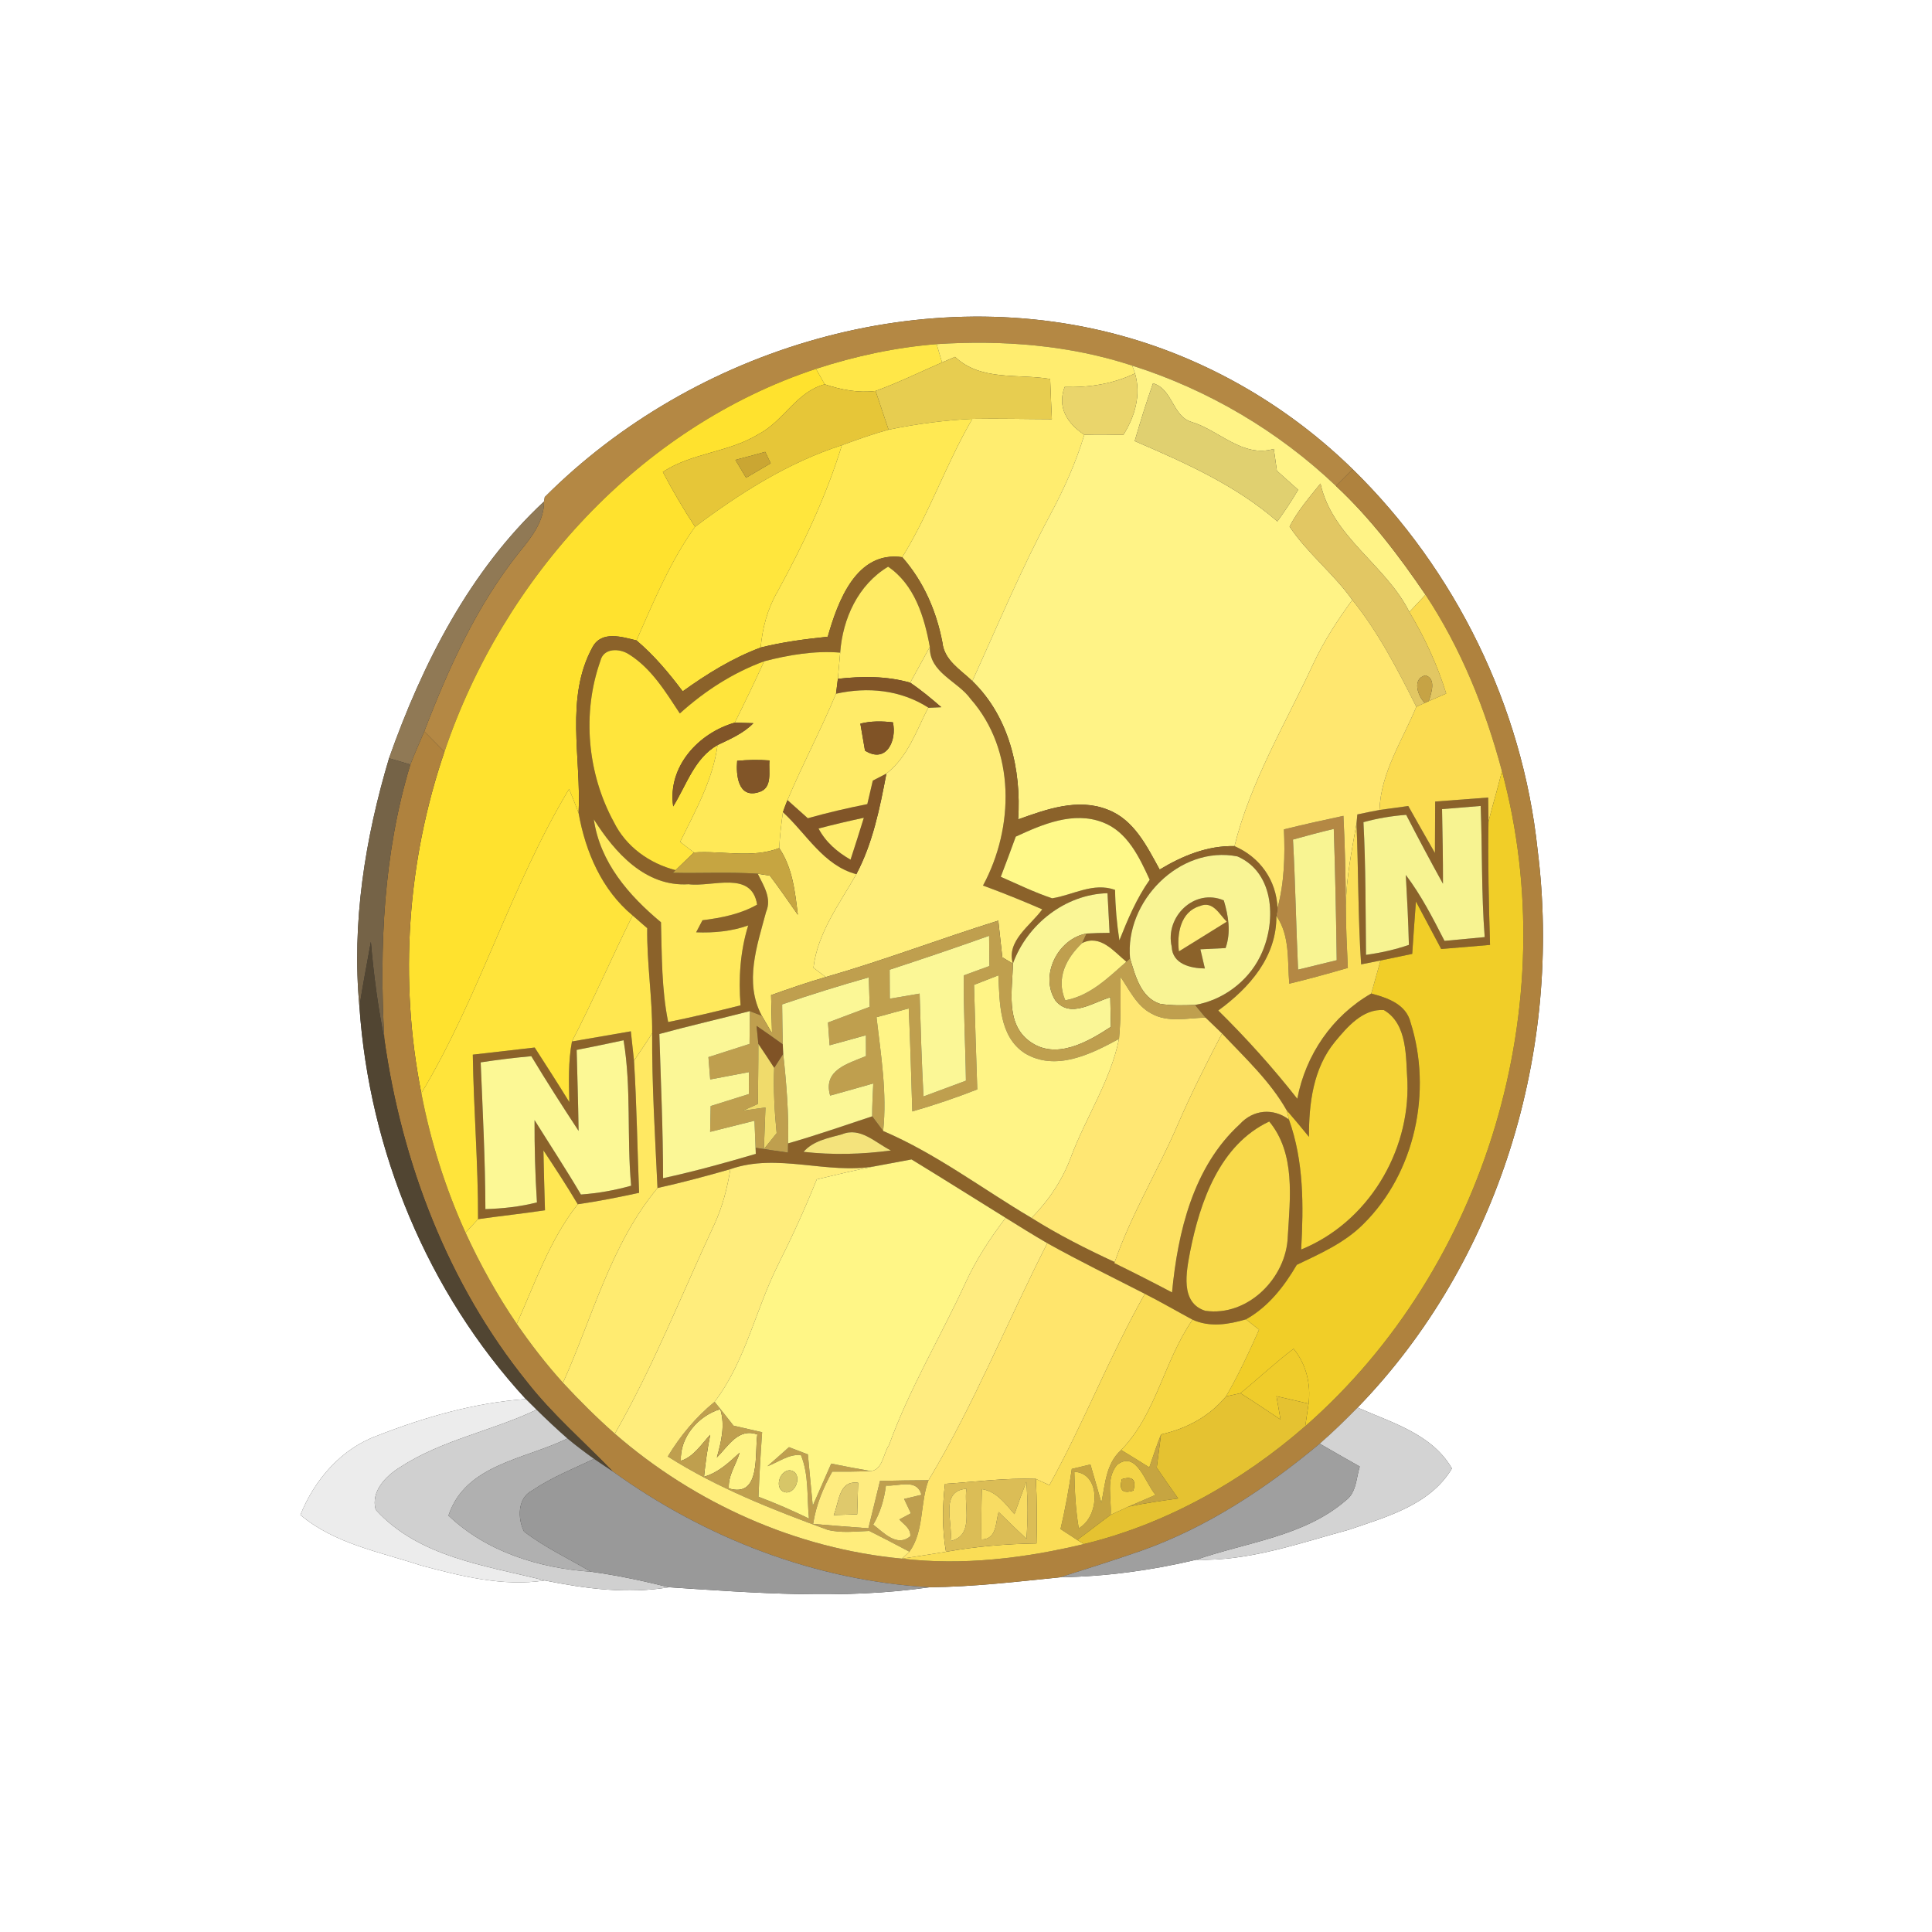 <?xml version="1.0" encoding="UTF-8" ?>
<!DOCTYPE svg PUBLIC "-//W3C//DTD SVG 1.1//EN" "http://www.w3.org/Graphics/SVG/1.1/DTD/svg11.dtd">
<svg width="250pt" height="250pt" viewBox="0 0 250 250" version="1.1" xmlns="http://www.w3.org/2000/svg">
<rect x="0" y="0" width="250" height="250" fill="#333333" stroke="none"/>
<g id="#ffffffff">
<path fill="#ffffff" opacity="1.00" d=" M 0.00 0.00 L 250.00 0.00 L 250.00 250.00 L 0.00 250.00 L 0.00 0.00 M 70.49 64.32 C 70.47 64.46 70.42 64.75 70.40 64.89 C 60.81 73.81 54.65 85.90 50.34 98.12 C 47.24 108.47 45.49 119.45 46.51 130.26 C 47.78 148.92 55.34 167.24 68.04 181.04 C 61.41 181.51 54.92 183.38 48.75 185.80 C 44.11 187.50 40.67 191.53 38.87 196.03 C 43.28 199.76 49.10 200.80 54.44 202.56 C 59.64 203.95 65.07 205.34 70.49 204.51 C 75.74 205.58 81.22 206.29 86.55 205.39 C 97.77 206.13 109.08 207.01 120.29 205.39 C 125.94 205.34 131.58 204.67 137.19 204.10 C 143.10 204.00 149.04 203.20 154.79 201.83 C 161.59 202.04 168.10 199.70 174.57 197.94 C 179.43 196.27 185.07 194.74 187.88 190.02 C 185.29 185.54 180.09 184.10 175.67 182.14 C 193.99 163.28 202.23 135.87 198.96 109.94 C 197.01 91.42 188.34 73.73 175.04 60.72 C 167.02 52.87 157.09 46.96 146.31 43.78 C 119.83 35.96 89.81 44.97 70.49 64.32 Z" />
</g>
<g id="#b48844ff">
<path fill="#b48844" opacity="1.00" d=" M 70.49 64.32 C 89.81 44.97 119.83 35.96 146.31 43.78 C 157.09 46.96 167.02 52.87 175.04 60.72 C 174.32 61.44 173.59 62.16 172.87 62.88 C 165.41 55.78 156.33 50.43 146.51 47.31 C 138.38 44.64 129.71 43.98 121.20 44.53 C 115.89 44.95 110.65 46.08 105.59 47.73 C 82.78 55.27 65.11 74.76 57.51 97.28 C 56.64 96.40 55.77 95.52 54.90 94.64 C 58.05 86.43 61.72 78.28 67.26 71.38 C 68.80 69.49 70.40 67.46 70.40 64.89 C 70.42 64.75 70.47 64.46 70.49 64.32 Z" />
<path fill="#b48844" opacity="1.00" d=" M 166.14 107.32 C 168.70 106.69 171.27 106.12 173.84 105.57 C 174.03 109.44 174.13 113.30 174.15 117.17 C 174.15 119.86 174.29 122.56 174.41 125.25 C 171.89 125.98 169.37 126.68 166.83 127.29 C 166.58 124.32 166.95 121.10 165.16 118.51 C 165.21 118.17 165.26 117.84 165.31 117.50 C 166.20 114.17 166.29 110.73 166.14 107.32 M 167.31 108.64 C 167.62 114.25 167.71 119.86 167.97 125.47 C 169.64 125.06 171.30 124.66 172.97 124.25 C 172.89 118.59 172.78 112.92 172.59 107.26 C 170.82 107.68 169.06 108.15 167.31 108.64 Z" />
</g>
<g id="#ffe748ff">
<path fill="#ffe748" opacity="1.00" d=" M 105.59 47.73 C 110.65 46.08 115.89 44.95 121.20 44.53 C 121.38 45.12 121.73 46.31 121.90 46.90 C 119.04 48.15 116.24 49.52 113.30 50.59 C 111.07 50.87 108.83 50.44 106.72 49.73 C 106.44 49.23 105.88 48.23 105.59 47.73 Z" />
</g>
<g id="#ffed6fff">
<path fill="#ffed6f" opacity="1.00" d=" M 121.20 44.53 C 129.71 43.98 138.38 44.64 146.51 47.31 L 146.87 48.32 C 144.02 49.68 140.91 50.17 137.77 50.07 C 136.76 52.71 138.12 54.81 140.31 56.26 C 139.22 59.89 137.65 63.34 135.86 66.68 C 132.13 73.65 129.09 80.95 125.82 88.13 C 124.30 86.66 122.19 85.46 121.95 83.14 C 121.17 79.06 119.51 75.23 116.75 72.10 C 120.28 66.40 122.44 59.99 125.82 54.20 C 129.25 54.14 132.68 54.23 136.11 54.24 C 136.03 52.51 135.95 50.77 135.89 49.04 C 131.77 48.34 126.89 49.34 123.59 46.18 C 123.17 46.36 122.32 46.72 121.90 46.90 C 121.73 46.31 121.38 45.12 121.20 44.53 Z" />
</g>
<g id="#e7cd50ff">
<path fill="#e7cd50" opacity="1.00" d=" M 121.90 46.90 C 122.32 46.72 123.17 46.36 123.59 46.18 C 126.89 49.34 131.77 48.34 135.89 49.04 C 135.95 50.77 136.03 52.51 136.11 54.24 C 132.68 54.23 129.25 54.14 125.82 54.20 C 122.17 54.38 118.55 54.86 114.98 55.60 C 114.42 53.93 113.86 52.26 113.30 50.59 C 116.24 49.52 119.04 48.15 121.90 46.90 Z" />
</g>
<g id="#ffe22eff">
<path fill="#ffe22e" opacity="1.00" d=" M 57.51 97.28 C 65.11 74.76 82.78 55.27 105.59 47.73 C 105.88 48.23 106.44 49.23 106.72 49.73 C 103.04 50.71 101.40 54.50 98.16 56.18 C 94.32 58.55 89.55 58.58 85.77 61.07 C 87.04 63.50 88.44 65.87 89.94 68.17 C 86.71 72.67 84.59 77.83 82.36 82.87 C 80.50 82.42 77.89 81.58 76.70 83.69 C 73.06 90.27 75.24 98.08 74.87 105.21 C 74.48 104.17 74.07 103.13 73.64 102.10 C 66.09 114.63 62.06 128.93 54.52 141.46 C 51.62 126.81 52.68 111.41 57.51 97.28 Z" />
</g>
<g id="#fff386ff">
<path fill="#fff386" opacity="1.00" d=" M 146.51 47.31 C 156.33 50.43 165.41 55.78 172.87 62.88 C 177.34 67.05 181.04 71.93 184.46 76.96 C 183.76 77.70 183.07 78.45 182.37 79.19 C 179.31 73.07 172.39 69.51 170.87 62.57 C 169.44 64.35 167.92 66.09 166.87 68.14 C 169.19 71.61 172.57 74.22 174.99 77.63 C 173.07 80.25 171.29 82.99 169.91 85.95 C 166.32 93.70 161.82 101.12 159.74 109.49 C 156.25 109.40 153.00 110.75 150.06 112.52 C 148.41 109.52 146.74 106.05 143.31 104.76 C 139.48 103.24 135.40 104.72 131.75 106.03 C 132.18 99.59 130.59 92.74 125.82 88.13 C 129.09 80.95 132.13 73.65 135.86 66.68 C 137.65 63.34 139.22 59.89 140.31 56.26 C 142.00 56.21 143.68 56.23 145.37 56.27 C 146.86 53.87 147.68 51.12 146.87 48.32 L 146.51 47.31 M 149.20 49.60 C 148.33 52.07 147.56 54.56 146.83 57.07 C 153.32 59.87 159.90 62.78 165.29 67.47 C 166.25 66.15 167.15 64.79 167.98 63.38 C 167.06 62.56 166.14 61.74 165.23 60.92 C 165.13 60.21 164.93 58.80 164.83 58.09 C 160.77 59.27 157.78 55.67 154.15 54.59 C 151.69 53.82 151.76 50.35 149.20 49.60 Z" />
<path fill="#fff386" opacity="1.00" d=" M 88.10 189.03 C 87.97 185.96 90.34 183.21 93.20 182.34 C 93.86 184.43 93.33 186.56 92.76 188.60 C 94.22 187.14 95.55 184.72 98.00 185.62 C 97.63 188.11 98.49 193.87 94.31 192.60 C 94.19 190.94 95.26 189.49 95.71 187.98 C 94.34 189.24 92.95 190.57 91.10 191.09 C 91.28 189.26 91.55 187.45 91.90 185.66 C 90.76 186.87 89.77 188.52 88.10 189.03 Z" />
</g>
<g id="#ead56bff">
<path fill="#ead56b" opacity="1.00" d=" M 137.77 50.07 C 140.91 50.17 144.02 49.68 146.87 48.32 C 147.68 51.12 146.86 53.87 145.37 56.27 C 143.68 56.23 142.00 56.21 140.31 56.26 C 138.12 54.81 136.76 52.71 137.77 50.07 Z" />
</g>
<g id="#e6c638ff">
<path fill="#e6c638" opacity="1.00" d=" M 98.16 56.18 C 101.40 54.50 103.04 50.71 106.72 49.73 C 108.83 50.44 111.07 50.87 113.30 50.59 C 113.86 52.26 114.42 53.93 114.98 55.60 C 112.93 56.16 110.93 56.88 108.94 57.61 C 101.97 59.85 95.76 63.81 89.94 68.17 C 88.44 65.87 87.04 63.50 85.77 61.07 C 89.55 58.58 94.32 58.55 98.16 56.18 M 95.16 59.51 C 95.62 60.28 96.08 61.05 96.54 61.82 C 97.60 61.20 98.67 60.57 99.73 59.95 C 99.56 59.58 99.20 58.84 99.02 58.47 C 97.74 58.84 96.45 59.18 95.16 59.51 Z" />
</g>
<g id="#e0d070ff">
<path fill="#e0d070" opacity="1.00" d=" M 149.20 49.60 C 151.76 50.35 151.69 53.82 154.15 54.59 C 157.78 55.67 160.77 59.27 164.83 58.09 C 164.93 58.80 165.13 60.21 165.23 60.92 C 166.14 61.74 167.06 62.56 167.98 63.38 C 167.15 64.79 166.25 66.15 165.29 67.47 C 159.90 62.78 153.32 59.87 146.83 57.07 C 147.56 54.56 148.33 52.07 149.20 49.60 Z" />
</g>
<g id="#ffe953ff">
<path fill="#ffe953" opacity="1.00" d=" M 114.98 55.60 C 118.55 54.86 122.17 54.38 125.82 54.20 C 122.44 59.99 120.28 66.40 116.75 72.10 C 110.81 71.24 108.41 77.82 107.11 82.39 C 104.19 82.70 101.28 83.07 98.43 83.79 C 98.66 81.27 99.31 78.80 100.58 76.61 C 103.91 70.53 106.91 64.25 108.94 57.61 C 110.93 56.88 112.93 56.16 114.98 55.60 Z" />
</g>
<g id="#caa633ff">
<path fill="#caa633" opacity="1.00" d=" M 95.16 59.51 C 96.45 59.18 97.74 58.84 99.02 58.47 C 99.20 58.84 99.56 59.58 99.73 59.95 C 98.67 60.57 97.60 61.20 96.54 61.82 C 96.08 61.05 95.62 60.28 95.16 59.51 Z" />
</g>
<g id="#ffe63dff">
<path fill="#ffe63d" opacity="1.00" d=" M 89.94 68.17 C 95.76 63.81 101.97 59.85 108.94 57.61 C 106.91 64.25 103.91 70.53 100.58 76.61 C 99.31 78.80 98.66 81.27 98.43 83.79 C 94.79 85.15 91.48 87.20 88.34 89.46 C 86.55 87.08 84.64 84.79 82.36 82.87 C 84.59 77.83 86.71 72.67 89.94 68.17 Z" />
</g>
<g id="#af823eff">
<path fill="#af823e" opacity="1.00" d=" M 172.87 62.88 C 173.59 62.16 174.32 61.44 175.04 60.72 C 188.34 73.73 197.01 91.42 198.96 109.94 C 202.23 135.87 193.99 163.28 175.67 182.14 C 174.09 183.75 172.48 185.33 170.77 186.81 C 163.85 192.58 156.21 197.65 147.67 200.67 C 144.20 201.88 140.69 202.98 137.19 204.10 C 131.58 204.67 125.94 205.34 120.29 205.39 C 105.49 204.54 91.29 199.04 79.30 190.41 C 75.59 186.56 71.51 183.05 68.20 178.82 C 57.98 166.16 51.98 150.45 49.73 134.42 C 49.07 122.53 49.62 110.39 53.10 98.93 C 53.66 97.48 54.30 96.07 54.90 94.64 C 55.77 95.52 56.64 96.40 57.51 97.28 C 52.68 111.41 51.62 126.81 54.52 141.46 C 55.71 147.67 57.63 153.74 60.24 159.51 C 62.13 163.61 64.32 167.57 66.87 171.31 C 68.70 173.97 70.68 176.53 72.85 178.93 C 74.98 181.23 77.21 183.45 79.56 185.52 C 89.92 194.53 103.02 200.40 116.72 201.69 C 124.61 202.61 132.58 201.64 140.27 199.80 C 150.88 197.22 160.69 191.71 168.90 184.55 C 192.37 164.00 202.47 129.84 194.35 99.78 C 192.21 91.75 189.06 83.91 184.46 76.96 C 181.04 71.93 177.34 67.05 172.87 62.88 Z" />
</g>
<g id="#e2c763ff">
<path fill="#e2c763" opacity="1.00" d=" M 166.87 68.14 C 167.92 66.09 169.44 64.35 170.87 62.57 C 172.39 69.51 179.31 73.07 182.37 79.19 C 184.36 82.51 185.99 86.04 187.14 89.74 C 186.57 89.99 185.44 90.49 184.87 90.73 C 185.21 89.75 185.90 87.77 184.43 87.40 C 182.70 87.82 183.45 90.07 184.36 90.96 L 183.27 91.45 C 180.85 86.65 178.38 81.83 174.99 77.63 C 172.57 74.22 169.19 71.61 166.87 68.14 Z" />
</g>
<g id="#907955ff">
<path fill="#907955" opacity="1.00" d=" M 50.34 98.12 C 54.65 85.90 60.81 73.81 70.40 64.89 C 70.40 67.46 68.80 69.49 67.26 71.38 C 61.72 78.28 58.05 86.43 54.90 94.64 C 54.30 96.07 53.66 97.48 53.10 98.93 C 52.41 98.73 51.03 98.33 50.34 98.12 Z" />
</g>
<g id="#8b622aff">
<path fill="#8b622a" opacity="1.00" d=" M 107.11 82.39 C 108.41 77.82 110.81 71.24 116.75 72.10 C 119.51 75.23 121.17 79.06 121.95 83.14 C 122.19 85.46 124.30 86.66 125.82 88.13 C 130.59 92.74 132.18 99.59 131.75 106.03 C 135.40 104.72 139.48 103.24 143.31 104.76 C 146.74 106.05 148.41 109.52 150.06 112.52 C 153.00 110.75 156.25 109.40 159.74 109.49 C 163.02 110.90 165.16 113.88 165.31 117.50 C 165.26 117.84 165.21 118.17 165.16 118.51 C 165.23 123.81 161.66 127.84 157.64 130.76 C 161.29 134.35 164.71 138.16 167.87 142.18 C 168.96 136.48 172.38 131.47 177.44 128.56 C 179.54 129.13 181.94 129.92 182.53 132.31 C 185.35 141.22 183.12 151.79 176.40 158.41 C 173.99 160.83 170.83 162.22 167.80 163.67 C 166.16 166.48 164.11 169.11 161.23 170.72 C 158.97 171.39 156.55 171.78 154.32 170.77 C 152.26 169.66 150.23 168.48 148.14 167.42 C 143.92 165.26 139.66 163.18 135.52 160.87 C 133.70 159.81 131.91 158.70 130.13 157.59 C 126.07 155.07 122.03 152.52 117.95 150.03 C 116.39 150.32 114.83 150.62 113.27 150.90 C 107.02 152.02 100.61 149.14 94.51 151.29 C 91.39 152.19 88.25 153.03 85.08 153.73 C 84.77 147.06 84.35 140.38 84.39 133.70 C 84.43 129.16 83.69 124.65 83.75 120.11 C 83.28 119.69 82.34 118.87 81.86 118.46 C 77.87 115.15 75.76 110.22 74.87 105.21 C 75.24 98.08 73.06 90.27 76.70 83.69 C 77.89 81.58 80.50 82.42 82.36 82.87 C 84.64 84.79 86.55 87.08 88.34 89.46 C 91.48 87.20 94.79 85.15 98.43 83.79 C 101.28 83.07 104.19 82.70 107.11 82.39 M 108.72 84.45 C 105.39 84.18 102.09 84.74 98.88 85.57 C 94.82 87.06 91.17 89.43 87.97 92.32 C 86.11 89.50 84.28 86.46 81.34 84.64 C 80.14 83.88 78.09 83.82 77.69 85.52 C 75.29 92.29 76.00 100.08 79.43 106.37 C 81.00 109.56 84.02 111.72 87.42 112.60 L 87.06 112.94 C 90.72 113.02 94.39 112.82 98.05 113.06 C 98.80 114.60 99.90 116.23 99.13 118.00 C 97.97 122.36 96.26 127.12 98.58 131.44 L 97.03 130.84 C 93.13 131.84 89.21 132.74 85.32 133.80 C 85.51 140.02 85.80 146.23 85.80 152.46 C 89.84 151.58 93.83 150.48 97.80 149.31 L 97.77 148.52 C 99.16 148.74 100.56 148.95 101.96 149.14 L 101.98 147.95 C 105.64 146.91 109.24 145.64 112.86 144.45 C 113.22 144.93 113.93 145.88 114.28 146.35 C 121.12 149.27 127.10 153.83 133.48 157.60 C 136.92 159.77 140.55 161.60 144.24 163.31 L 144.19 163.44 C 146.70 164.67 149.19 165.93 151.66 167.24 C 152.41 159.40 154.40 150.99 160.43 145.47 C 162.15 143.58 164.74 143.33 166.79 144.87 C 168.73 150.30 168.68 156.02 168.37 161.69 C 176.96 158.20 182.44 149.15 182.12 139.97 C 181.90 136.83 182.18 132.51 179.07 130.70 C 176.35 130.51 174.32 132.90 172.74 134.81 C 169.92 138.24 169.36 142.82 169.38 147.11 C 168.43 145.94 167.46 144.78 166.48 143.65 C 164.34 139.88 161.08 136.87 158.13 133.73 C 157.42 133.04 156.71 132.36 156.00 131.68 C 155.66 131.27 154.98 130.45 154.64 130.04 C 158.20 129.43 161.43 127.05 163.04 123.81 C 165.18 119.58 165.07 112.97 160.12 110.82 C 152.64 109.34 145.52 116.66 146.23 124.03 L 145.75 124.45 C 144.13 123.12 142.39 120.87 140.03 122.03 L 140.60 120.80 C 141.59 120.74 142.58 120.71 143.58 120.71 C 143.49 119.00 143.40 117.29 143.31 115.58 C 137.84 115.72 132.91 119.61 131.07 124.69 C 130.18 121.77 133.37 119.75 134.87 117.67 C 132.34 116.57 129.79 115.54 127.20 114.59 C 131.24 107.11 131.43 97.08 125.61 90.46 C 123.93 88.11 120.25 87.07 120.32 83.71 C 119.61 79.83 118.35 75.66 114.92 73.33 C 111.03 75.67 109.04 80.06 108.72 84.45 M 131.44 108.26 C 130.81 110.00 130.16 111.73 129.50 113.46 C 131.70 114.42 133.86 115.48 136.15 116.24 C 138.87 115.81 141.45 114.14 144.29 115.15 C 144.32 117.34 144.51 119.52 144.85 121.68 C 145.93 118.96 147.07 116.25 148.77 113.84 C 147.44 110.94 145.89 107.62 142.70 106.41 C 138.89 104.94 134.90 106.66 131.44 108.26 M 76.84 106.02 C 77.64 111.60 81.37 115.88 85.53 119.34 C 85.65 123.66 85.60 128.00 86.46 132.25 C 89.60 131.62 92.72 130.87 95.83 130.09 C 95.55 126.61 95.78 123.10 96.82 119.75 C 94.65 120.52 92.37 120.73 90.08 120.64 C 90.29 120.25 90.69 119.47 90.90 119.08 C 93.35 118.77 95.79 118.30 97.97 117.06 C 97.27 112.58 92.17 114.82 89.10 114.42 C 83.51 114.78 79.55 110.31 76.84 106.02 M 154.00 161.96 C 153.52 164.53 152.66 168.58 155.97 169.62 C 161.47 170.40 166.46 165.36 166.64 160.01 C 166.93 155.02 167.67 149.27 164.24 145.12 C 157.84 148.12 155.28 155.50 154.00 161.96 M 103.98 149.05 C 107.74 149.47 111.54 149.38 115.29 148.87 C 113.31 147.90 111.35 145.79 108.97 146.77 C 107.22 147.26 105.23 147.60 103.98 149.05 Z" />
<path fill="#8b622a" opacity="1.00" d=" M 185.71 103.72 C 187.99 103.54 190.28 103.37 192.57 103.20 C 192.58 103.97 192.60 105.53 192.61 106.31 C 192.52 111.63 192.65 116.95 192.81 122.27 C 190.70 122.45 188.59 122.62 186.49 122.80 C 185.40 120.75 184.31 118.70 183.22 116.65 C 183.05 118.91 182.89 121.17 182.74 123.43 C 181.37 123.71 180.00 124.01 178.64 124.29 C 178.01 124.42 176.76 124.67 176.13 124.79 C 175.72 118.73 175.79 112.64 175.53 106.57 C 175.55 106.27 175.61 105.68 175.64 105.39 C 176.59 105.19 177.54 104.98 178.51 104.81 C 179.75 104.63 180.99 104.46 182.23 104.30 C 183.37 106.33 184.52 108.36 185.68 110.38 C 185.69 108.16 185.70 105.94 185.71 103.72 M 186.60 104.70 C 186.66 107.92 186.73 111.14 186.72 114.36 C 185.09 111.41 183.50 108.43 181.96 105.44 C 180.09 105.58 178.24 105.89 176.43 106.39 C 176.73 112.11 176.70 117.83 176.76 123.56 C 178.64 123.30 180.50 122.89 182.31 122.27 C 182.24 119.25 182.08 116.24 181.91 113.22 C 183.91 115.86 185.42 118.82 186.92 121.75 C 188.65 121.59 190.38 121.42 192.12 121.26 C 191.68 115.61 191.82 109.94 191.60 104.29 C 189.93 104.43 188.26 104.56 186.60 104.70 Z" />
<path fill="#8b622a" opacity="1.00" d=" M 151.62 122.50 C 150.72 118.65 154.54 114.89 158.36 116.51 C 158.96 118.54 159.31 120.63 158.59 122.68 C 157.50 122.73 156.41 122.79 155.33 122.84 C 155.47 123.46 155.77 124.70 155.91 125.32 C 154.07 125.30 151.71 124.76 151.62 122.50 M 155.24 117.25 C 152.75 117.98 152.27 120.87 152.55 123.11 C 154.62 121.84 156.67 120.55 158.74 119.27 C 157.75 118.27 156.94 116.52 155.24 117.25 Z" />
<path fill="#8b622a" opacity="1.00" d=" M 73.67 142.61 C 73.61 140.00 73.52 137.35 74.01 134.77 C 76.55 134.34 79.09 133.90 81.63 133.45 C 81.77 134.71 81.91 135.98 82.04 137.25 C 82.39 142.94 82.47 148.65 82.70 154.35 C 80.07 154.92 77.42 155.45 74.76 155.83 C 73.35 153.46 71.84 151.15 70.32 148.86 C 70.37 151.44 70.44 154.02 70.52 156.61 C 67.64 157.04 64.74 157.35 61.86 157.76 C 61.88 150.66 61.29 143.57 61.18 136.47 C 63.85 136.17 66.52 135.86 69.19 135.55 C 70.70 137.89 72.21 140.24 73.67 142.61 M 74.62 135.86 C 74.71 139.35 74.82 142.84 74.87 146.34 C 72.78 143.15 70.72 139.94 68.75 136.67 C 66.56 136.87 64.37 137.14 62.20 137.47 C 62.46 143.80 62.79 150.13 62.81 156.46 C 65.06 156.39 67.30 156.15 69.48 155.59 C 69.25 152.04 69.16 148.49 69.17 144.94 C 71.17 148.15 73.25 151.31 75.17 154.57 C 77.37 154.41 79.54 154.03 81.67 153.43 C 81.09 147.17 81.72 140.82 80.69 134.61 C 78.67 135.04 76.65 135.47 74.62 135.86 Z" />
</g>
<g id="#ffeb64ff">
<path fill="#ffeb64" opacity="1.00" d=" M 108.72 84.45 C 109.04 80.06 111.03 75.67 114.92 73.33 C 118.35 75.66 119.61 79.83 120.32 83.71 C 119.48 85.25 118.63 86.79 117.78 88.34 C 114.73 87.46 111.54 87.49 108.42 87.84 C 108.49 87.00 108.64 85.30 108.72 84.45 Z" />
</g>
<g id="#fbdc51ff">
<path fill="#fbdc51" opacity="1.00" d=" M 184.46 76.96 C 189.06 83.91 192.21 91.75 194.35 99.78 C 193.82 101.97 193.16 104.12 192.61 106.31 C 192.60 105.53 192.58 103.97 192.57 103.20 C 190.28 103.37 187.99 103.54 185.71 103.72 C 185.70 105.94 185.69 108.16 185.68 110.38 C 184.52 108.36 183.37 106.33 182.23 104.30 C 180.99 104.46 179.75 104.63 178.51 104.81 C 178.66 99.95 181.48 95.82 183.27 91.45 L 184.36 90.96 L 184.87 90.73 C 185.44 90.49 186.57 89.99 187.14 89.74 C 185.99 86.04 184.36 82.51 182.37 79.19 C 183.07 78.45 183.76 77.70 184.46 76.96 Z" />
</g>
<g id="#ffe76fff">
<path fill="#ffe76f" opacity="1.00" d=" M 174.99 77.63 C 178.38 81.83 180.85 86.65 183.27 91.45 C 181.48 95.82 178.66 99.95 178.51 104.81 C 177.54 104.98 176.59 105.19 175.64 105.39 C 175.61 105.68 175.55 106.27 175.53 106.57 C 174.91 110.08 174.21 113.59 174.15 117.17 C 174.13 113.30 174.03 109.44 173.84 105.57 C 171.27 106.12 168.70 106.69 166.14 107.32 C 166.29 110.73 166.20 114.17 165.31 117.50 C 165.16 113.88 163.02 110.90 159.74 109.49 C 161.82 101.12 166.32 93.70 169.91 85.95 C 171.29 82.99 173.07 80.25 174.99 77.63 Z" />
</g>
<g id="#ffe53cff">
<path fill="#ffe53c" opacity="1.00" d=" M 77.69 85.52 C 78.09 83.82 80.14 83.88 81.34 84.64 C 84.28 86.46 86.11 89.50 87.97 92.32 C 91.17 89.43 94.82 87.06 98.88 85.57 C 97.66 88.24 96.39 90.89 95.08 93.51 C 90.38 94.85 86.36 99.20 87.11 104.35 C 88.84 101.58 89.85 98.11 92.85 96.41 C 92.25 100.93 89.98 104.91 88.01 108.94 C 88.45 109.28 89.34 109.97 89.79 110.31 C 89.00 111.08 88.21 111.84 87.42 112.60 C 84.02 111.72 81.00 109.56 79.43 106.37 C 76.00 100.08 75.29 92.29 77.69 85.52 Z" />
</g>
<g id="#ffee7bff">
<path fill="#ffee7b" opacity="1.00" d=" M 117.78 88.34 C 118.63 86.79 119.48 85.25 120.32 83.71 C 120.25 87.07 123.93 88.11 125.61 90.46 C 131.43 97.08 131.24 107.11 127.20 114.59 C 129.79 115.54 132.34 116.57 134.87 117.67 C 133.37 119.75 130.18 121.77 131.07 124.69 C 130.73 124.48 130.04 124.08 129.70 123.88 C 129.53 122.29 129.36 120.71 129.18 119.13 C 121.70 121.46 114.38 124.27 106.85 126.43 C 106.45 126.13 105.66 125.52 105.26 125.22 C 105.79 120.71 108.63 116.96 110.81 113.12 C 112.95 109.08 113.85 104.55 114.70 100.10 C 117.47 97.96 118.58 94.55 120.12 91.56 C 120.54 91.55 121.38 91.52 121.80 91.51 C 120.51 90.39 119.20 89.29 117.78 88.34 Z" />
<path fill="#ffee7b" opacity="1.00" d=" M 155.24 117.25 C 156.94 116.52 157.75 118.27 158.74 119.27 C 156.67 120.55 154.62 121.84 152.55 123.11 C 152.27 120.87 152.75 117.98 155.24 117.25 Z" />
</g>
<g id="#ffe957ff">
<path fill="#ffe957" opacity="1.00" d=" M 98.88 85.57 C 102.09 84.74 105.39 84.18 108.72 84.45 C 108.64 85.30 108.49 87.00 108.42 87.84 C 108.36 88.33 108.24 89.29 108.18 89.77 C 106.24 94.42 103.86 98.88 101.90 103.53 C 101.69 104.04 101.49 104.57 101.31 105.10 C 101.09 106.64 100.91 108.19 100.83 109.74 C 97.28 111.11 93.47 110.05 89.79 110.31 C 89.34 109.97 88.45 109.28 88.01 108.94 C 89.98 104.91 92.25 100.93 92.85 96.41 C 94.49 95.63 96.20 94.90 97.49 93.58 C 96.88 93.56 95.68 93.53 95.08 93.51 C 96.39 90.89 97.66 88.24 98.88 85.57 M 95.39 98.45 C 95.23 100.23 95.49 103.33 98.14 102.52 C 100.05 102.01 99.42 99.83 99.57 98.40 C 98.17 98.30 96.78 98.32 95.39 98.45 Z" />
</g>
<g id="#c6a345ff">
<path fill="#c6a345" opacity="1.00" d=" M 184.43 87.40 C 185.90 87.77 185.21 89.75 184.87 90.73 L 184.36 90.96 C 183.45 90.07 182.70 87.82 184.43 87.40 Z" />
</g>
<g id="#815528ff">
<path fill="#815528" opacity="1.00" d=" M 108.42 87.84 C 111.54 87.49 114.73 87.46 117.78 88.34 C 119.20 89.29 120.51 90.39 121.80 91.51 C 121.38 91.52 120.54 91.55 120.12 91.56 C 116.52 89.27 112.29 88.85 108.18 89.77 C 108.24 89.29 108.36 88.33 108.42 87.84 Z" />
<path fill="#815528" opacity="1.00" d=" M 87.11 104.35 C 86.36 99.20 90.38 94.85 95.08 93.51 C 95.68 93.53 96.88 93.56 97.49 93.58 C 96.20 94.90 94.49 95.63 92.85 96.41 C 89.85 98.11 88.84 101.58 87.11 104.35 Z" />
<path fill="#815528" opacity="1.00" d=" M 95.39 98.45 C 96.78 98.32 98.17 98.30 99.57 98.40 C 99.42 99.83 100.05 102.01 98.14 102.52 C 95.49 103.33 95.23 100.23 95.39 98.45 Z" />
<path fill="#815528" opacity="1.00" d=" M 112.94 101.01 C 113.38 100.78 114.26 100.33 114.70 100.10 C 113.85 104.55 112.95 109.08 110.81 113.12 C 106.56 112.00 104.36 107.89 101.31 105.10 C 101.49 104.57 101.69 104.04 101.90 103.53 C 102.56 104.12 103.87 105.29 104.53 105.88 C 107.07 105.16 109.64 104.57 112.23 104.05 C 112.46 103.03 112.70 102.02 112.94 101.01 M 105.92 107.21 C 106.85 108.98 108.35 110.26 110.06 111.24 C 110.65 109.44 111.22 107.63 111.78 105.82 C 109.82 106.24 107.86 106.70 105.92 107.21 Z" />
</g>
<g id="#ffeb68ff">
<path fill="#ffeb68" opacity="1.00" d=" M 108.18 89.77 C 112.29 88.85 116.52 89.27 120.12 91.56 C 118.58 94.55 117.47 97.96 114.70 100.10 C 114.26 100.33 113.38 100.78 112.94 101.01 C 112.70 102.02 112.46 103.03 112.23 104.05 C 109.64 104.57 107.07 105.16 104.53 105.88 C 103.87 105.29 102.56 104.12 101.90 103.53 C 103.86 98.88 106.24 94.42 108.18 89.77 M 111.33 93.64 C 111.48 94.51 111.78 96.26 111.93 97.13 C 114.71 98.88 116.08 95.78 115.54 93.47 C 114.14 93.31 112.72 93.28 111.33 93.64 Z" />
</g>
<g id="#805326ff">
<path fill="#805326" opacity="1.00" d=" M 111.33 93.64 C 112.72 93.28 114.14 93.31 115.54 93.47 C 116.08 95.78 114.71 98.88 111.93 97.13 C 111.78 96.26 111.48 94.51 111.33 93.64 Z" />
<path fill="#805326" opacity="1.00" d=" M 97.90 132.75 C 99.04 133.53 100.17 134.32 101.29 135.13 C 101.31 135.44 101.34 136.06 101.35 136.37 C 101.06 136.83 100.48 137.73 100.18 138.18 C 99.51 137.14 98.83 136.11 98.13 135.08 C 98.08 134.50 97.96 133.33 97.90 132.75 Z" />
</g>
<g id="#756347ff">
<path fill="#756347" opacity="1.00" d=" M 50.34 98.12 C 51.03 98.33 52.41 98.73 53.10 98.93 C 49.62 110.39 49.07 122.53 49.73 134.42 C 48.90 130.27 48.35 126.08 47.99 121.87 C 47.49 124.67 46.94 127.45 46.51 130.26 C 45.49 119.45 47.24 108.47 50.34 98.12 Z" />
</g>
<g id="#f1ce28ff">
<path fill="#f1ce28" opacity="1.00" d=" M 194.35 99.78 C 202.47 129.84 192.37 164.00 168.90 184.55 C 169.05 183.57 169.19 182.60 169.33 181.63 C 169.65 179.08 169.02 176.53 167.39 174.53 C 165.00 176.33 162.83 178.39 160.51 180.28 C 160.04 180.38 159.11 180.59 158.64 180.70 C 160.26 177.92 161.62 174.99 162.92 172.06 C 162.50 171.72 161.65 171.05 161.23 170.72 C 164.11 169.11 166.16 166.48 167.80 163.67 C 170.83 162.22 173.99 160.83 176.40 158.41 C 183.12 151.79 185.35 141.22 182.53 132.31 C 181.94 129.92 179.54 129.13 177.44 128.56 C 177.84 127.14 178.24 125.71 178.64 124.29 C 180.00 124.01 181.37 123.71 182.74 123.43 C 182.89 121.17 183.05 118.91 183.22 116.65 C 184.31 118.70 185.40 120.75 186.49 122.80 C 188.59 122.62 190.70 122.45 192.81 122.27 C 192.65 116.95 192.52 111.63 192.61 106.31 C 193.16 104.12 193.82 101.97 194.35 99.78 Z" />
</g>
<g id="#ffe43bff">
<path fill="#ffe43b" opacity="1.00" d=" M 54.52 141.46 C 62.06 128.93 66.09 114.63 73.64 102.10 C 74.07 103.13 74.48 104.17 74.87 105.21 C 75.76 110.22 77.87 115.15 81.86 118.46 C 79.18 123.86 76.78 129.40 74.01 134.77 C 73.52 137.35 73.61 140.00 73.67 142.61 C 72.21 140.24 70.70 137.89 69.19 135.55 C 66.52 135.86 63.85 136.17 61.18 136.47 C 61.29 143.57 61.88 150.66 61.86 157.76 C 61.46 158.20 60.65 159.07 60.24 159.51 C 57.63 153.74 55.71 147.67 54.52 141.46 Z" />
</g>
<g id="#f7f391ff">
<path fill="#f7f391" opacity="1.00" d=" M 186.60 104.70 C 188.26 104.56 189.93 104.43 191.60 104.29 C 191.82 109.94 191.68 115.61 192.12 121.26 C 190.38 121.42 188.65 121.59 186.92 121.75 C 185.42 118.82 183.91 115.86 181.91 113.22 C 182.08 116.24 182.24 119.25 182.31 122.27 C 180.50 122.89 178.64 123.30 176.76 123.56 C 176.70 117.83 176.73 112.11 176.43 106.39 C 178.24 105.89 180.09 105.58 181.96 105.44 C 183.50 108.43 185.09 111.41 186.72 114.36 C 186.73 111.14 186.66 107.92 186.60 104.70 Z" />
</g>
<g id="#ffec6dff">
<path fill="#ffec6d" opacity="1.00" d=" M 101.31 105.10 C 104.36 107.89 106.56 112.00 110.81 113.12 C 108.63 116.96 105.79 120.71 105.26 125.22 C 105.66 125.52 106.45 126.13 106.85 126.43 C 104.47 127.12 102.12 127.93 99.78 128.77 C 99.82 130.41 99.86 132.05 99.90 133.70 C 99.46 132.94 99.02 132.19 98.58 131.44 C 96.26 127.12 97.97 122.36 99.13 118.00 C 99.90 116.23 98.80 114.60 98.05 113.06 C 98.44 113.12 99.22 113.25 99.62 113.31 C 100.88 114.95 102.04 116.68 103.24 118.37 C 102.88 115.39 102.56 112.30 100.83 109.74 C 100.91 108.19 101.09 106.64 101.31 105.10 Z" />
<path fill="#ffec6d" opacity="1.00" d=" M 105.92 107.21 C 107.86 106.70 109.82 106.24 111.78 105.82 C 111.22 107.63 110.65 109.44 110.06 111.24 C 108.35 110.26 106.85 108.98 105.92 107.21 Z" />
</g>
<g id="#fff989ff">
<path fill="#fff989" opacity="1.00" d=" M 131.44 108.26 C 134.90 106.66 138.89 104.94 142.70 106.41 C 145.89 107.62 147.44 110.94 148.77 113.84 C 147.07 116.25 145.93 118.96 144.85 121.68 C 144.51 119.52 144.32 117.34 144.29 115.15 C 141.45 114.14 138.87 115.81 136.15 116.24 C 133.86 115.48 131.70 114.42 129.50 113.46 C 130.16 111.73 130.81 110.00 131.44 108.26 Z" />
</g>
<g id="#ffe95cff">
<path fill="#ffe95c" opacity="1.00" d=" M 76.84 106.02 C 79.55 110.31 83.51 114.78 89.10 114.42 C 92.17 114.82 97.27 112.58 97.97 117.06 C 95.79 118.30 93.35 118.77 90.90 119.08 C 90.69 119.47 90.29 120.25 90.08 120.64 C 92.37 120.73 94.65 120.52 96.82 119.75 C 95.78 123.10 95.55 126.61 95.83 130.09 C 92.72 130.87 89.60 131.62 86.46 132.25 C 85.60 128.00 85.65 123.66 85.53 119.34 C 81.37 115.88 77.64 111.60 76.84 106.02 Z" />
</g>
<g id="#f8f492ff">
<path fill="#f8f492" opacity="1.00" d=" M 167.31 108.64 C 169.06 108.15 170.82 107.68 172.59 107.26 C 172.78 112.92 172.89 118.59 172.97 124.25 C 171.30 124.66 169.64 125.06 167.97 125.47 C 167.71 119.86 167.62 114.25 167.31 108.64 Z" />
</g>
<g id="#fbdf58ff">
<path fill="#fbdf58" opacity="1.00" d=" M 175.53 106.57 C 175.79 112.64 175.72 118.73 176.13 124.79 C 176.76 124.67 178.01 124.42 178.64 124.29 C 178.24 125.71 177.84 127.14 177.44 128.56 C 172.38 131.47 168.96 136.48 167.87 142.18 C 164.71 138.16 161.29 134.35 157.64 130.76 C 161.66 127.84 165.23 123.81 165.16 118.51 C 166.95 121.10 166.58 124.32 166.83 127.29 C 169.37 126.68 171.89 125.98 174.41 125.25 C 174.29 122.56 174.15 119.86 174.15 117.17 C 174.21 113.59 174.91 110.08 175.53 106.57 Z" />
</g>
<g id="#c6a541ff">
<path fill="#c6a541" opacity="1.00" d=" M 89.79 110.31 C 93.47 110.05 97.28 111.11 100.83 109.74 C 102.56 112.30 102.88 115.39 103.24 118.37 C 102.04 116.68 100.88 114.95 99.62 113.31 C 99.22 113.25 98.44 113.12 98.05 113.06 C 94.39 112.82 90.72 113.02 87.06 112.94 L 87.42 112.60 C 88.21 111.84 89.00 111.08 89.79 110.31 Z" />
<path fill="#c6a541" opacity="1.00" d=" M 148.72 189.88 C 149.21 188.45 149.67 187.01 150.24 185.61 C 150.05 187.04 149.86 188.48 149.68 189.92 C 150.59 191.25 151.51 192.58 152.45 193.90 C 150.29 194.21 148.14 194.50 146.01 194.96 C 146.89 194.58 148.65 193.82 149.53 193.44 C 148.20 191.94 147.07 187.58 144.54 189.56 C 143.05 191.36 143.86 193.88 143.72 196.02 C 142.26 197.08 140.85 198.21 139.39 199.27 C 138.66 198.80 137.94 198.33 137.23 197.86 C 137.84 195.29 138.31 192.69 138.69 190.08 C 139.29 189.94 140.50 189.65 141.10 189.50 C 141.58 191.15 142.06 192.80 142.52 194.45 C 143.01 192.07 143.11 189.36 145.08 187.63 C 146.30 188.36 147.51 189.12 148.72 189.88 M 139.02 190.45 C 139.06 192.89 139.18 195.34 139.59 197.75 C 142.30 196.27 142.52 190.63 139.02 190.45 Z" />
</g>
<g id="#f9f494ff">
<path fill="#f9f494" opacity="1.00" d=" M 146.23 124.03 C 145.52 116.66 152.64 109.34 160.12 110.82 C 165.07 112.97 165.18 119.58 163.04 123.81 C 161.43 127.05 158.20 129.43 154.64 130.04 C 153.12 130.09 151.59 130.15 150.09 129.89 C 147.60 129.07 146.91 126.25 146.23 124.03 M 151.62 122.50 C 151.71 124.76 154.07 125.30 155.91 125.32 C 155.77 124.70 155.47 123.46 155.33 122.84 C 156.41 122.79 157.50 122.73 158.59 122.68 C 159.31 120.63 158.96 118.54 158.36 116.51 C 154.54 114.89 150.72 118.65 151.62 122.50 Z" />
</g>
<g id="#faf696ff">
<path fill="#faf696" opacity="1.00" d=" M 131.07 124.69 C 132.91 119.61 137.84 115.72 143.31 115.58 C 143.40 117.29 143.49 119.00 143.58 120.71 C 142.58 120.71 141.59 120.74 140.60 120.80 C 136.85 121.48 134.51 126.26 136.57 129.46 C 138.51 131.84 141.42 129.70 143.67 129.05 C 143.69 130.32 143.72 131.59 143.75 132.87 C 140.77 134.82 136.62 137.24 133.24 134.75 C 130.05 132.44 131.02 128.06 131.07 124.69 Z" />
</g>
<g id="#ffe750ff">
<path fill="#ffe750" opacity="1.00" d=" M 74.01 134.77 C 76.78 129.40 79.18 123.86 81.86 118.46 C 82.34 118.87 83.28 119.69 83.75 120.11 C 83.69 124.65 84.43 129.16 84.39 133.70 C 83.64 134.90 82.84 136.07 82.04 137.25 C 81.91 135.98 81.77 134.71 81.63 133.45 C 79.09 133.90 76.55 134.34 74.01 134.77 Z" />
</g>
<g id="#bf9f4eff">
<path fill="#bf9f4e" opacity="1.00" d=" M 106.85 126.43 C 114.38 124.27 121.70 121.46 129.18 119.13 C 129.36 120.71 129.53 122.29 129.70 123.88 C 130.04 124.08 130.73 124.48 131.07 124.69 C 131.02 128.06 130.05 132.44 133.24 134.75 C 136.62 137.24 140.77 134.82 143.75 132.87 C 143.72 131.59 143.69 130.32 143.67 129.05 C 141.42 129.70 138.51 131.84 136.57 129.46 C 134.51 126.26 136.85 121.48 140.60 120.80 L 140.03 122.03 C 137.96 123.99 136.61 126.60 137.85 129.44 C 141.07 128.85 143.39 126.52 145.75 124.45 L 146.23 124.03 C 146.91 126.25 147.60 129.07 150.09 129.89 C 151.59 130.15 153.12 130.09 154.64 130.04 C 154.98 130.45 155.66 131.27 156.00 131.68 C 153.67 131.72 151.12 132.37 148.97 131.14 C 147.06 130.14 146.14 128.06 144.97 126.38 C 145.01 129.06 145.06 131.75 144.80 134.43 C 141.20 136.40 136.61 138.68 132.64 136.31 C 129.27 134.15 129.36 129.73 129.19 126.21 C 128.40 126.52 126.83 127.13 126.04 127.44 C 126.16 131.95 126.31 136.46 126.46 140.97 C 123.70 142.05 120.90 143.00 118.05 143.82 C 117.92 139.37 117.79 134.93 117.59 130.49 C 116.20 130.87 114.81 131.25 113.42 131.63 C 113.99 136.51 114.80 141.42 114.28 146.35 C 113.93 145.88 113.22 144.93 112.86 144.45 C 112.85 143.03 112.94 141.62 113.00 140.20 C 111.14 140.73 109.28 141.26 107.42 141.77 C 106.46 138.43 109.73 137.64 112.06 136.65 C 112.06 135.98 112.06 134.63 112.05 133.96 C 110.49 134.39 108.92 134.83 107.35 135.26 C 107.30 134.52 107.19 133.05 107.14 132.31 C 108.94 131.63 110.74 130.96 112.54 130.28 C 112.50 129.01 112.46 127.74 112.42 126.47 C 108.65 127.54 104.91 128.70 101.21 129.97 C 101.23 131.69 101.25 133.41 101.29 135.13 C 100.17 134.32 99.04 133.53 97.90 132.75 C 97.96 133.33 98.08 134.50 98.13 135.08 C 98.14 137.67 98.09 140.26 98.07 142.85 C 97.59 143.07 96.61 143.50 96.13 143.72 C 96.86 143.62 98.32 143.41 99.05 143.31 C 99.00 144.65 98.90 147.33 98.85 148.68 C 99.40 148.00 99.96 147.32 100.50 146.63 C 100.22 143.83 100.07 141.00 100.18 138.18 C 100.48 137.73 101.06 136.83 101.35 136.37 C 101.77 140.22 102.08 144.08 101.98 147.95 L 101.96 149.14 C 100.56 148.95 99.16 148.74 97.77 148.52 C 97.73 147.35 97.68 146.18 97.63 145.02 C 95.72 145.50 93.80 145.98 91.89 146.46 C 91.90 145.62 91.94 143.95 91.96 143.12 C 93.60 142.60 95.25 142.08 96.90 141.57 C 96.90 140.86 96.91 139.44 96.91 138.73 C 95.24 139.04 93.57 139.36 91.90 139.68 C 91.84 138.96 91.73 137.51 91.67 136.79 C 93.44 136.22 95.21 135.65 96.99 135.08 C 97.00 133.66 97.01 132.25 97.03 130.84 L 98.58 131.44 C 99.02 132.19 99.46 132.94 99.90 133.70 C 99.86 132.05 99.82 130.41 99.78 128.77 C 102.12 127.93 104.47 127.12 106.85 126.43 M 115.12 125.48 C 115.12 126.73 115.13 127.98 115.14 129.23 C 116.43 129.01 117.71 128.79 119.00 128.57 C 119.13 133.00 119.26 137.44 119.50 141.88 C 121.33 141.20 123.16 140.52 124.99 139.84 C 124.93 135.29 124.66 130.75 124.72 126.21 C 125.82 125.80 126.92 125.40 128.03 125.00 C 128.01 123.69 128.00 122.39 127.99 121.09 C 123.72 122.62 119.42 124.07 115.12 125.48 Z" />
<path fill="#bf9f4e" opacity="1.00" d=" M 86.41 188.47 C 88.03 185.79 90.04 183.37 92.47 181.39 C 93.29 182.41 94.11 183.44 94.92 184.48 C 96.15 184.76 97.38 185.05 98.62 185.33 C 98.42 188.11 98.26 190.89 98.15 193.68 C 100.37 194.51 102.54 195.46 104.68 196.50 C 104.40 193.77 104.70 190.87 103.64 188.29 C 102.06 188.13 100.72 189.22 99.30 189.73 C 100.24 188.91 101.17 188.09 102.09 187.26 C 102.91 187.57 103.72 187.88 104.54 188.20 C 104.75 190.41 104.95 192.62 105.17 194.84 C 105.96 193.02 106.76 191.20 107.56 189.39 C 109.25 189.73 110.94 190.06 112.64 190.35 C 110.99 190.44 109.34 190.43 107.69 190.43 C 106.51 192.54 105.58 194.79 105.22 197.20 C 107.60 197.40 109.99 197.58 112.37 197.76 C 112.87 195.72 113.38 193.68 113.87 191.63 C 115.97 191.58 118.06 191.55 120.15 191.54 C 119.02 194.54 119.61 198.12 117.68 200.79 C 115.95 199.87 114.22 198.97 112.48 198.10 C 110.68 198.16 108.83 198.41 107.06 197.95 C 99.94 195.33 92.85 192.56 86.41 188.47 M 88.10 189.03 C 89.77 188.52 90.76 186.87 91.90 185.66 C 91.55 187.45 91.28 189.26 91.10 191.09 C 92.95 190.57 94.34 189.24 95.71 187.98 C 95.26 189.49 94.19 190.94 94.31 192.60 C 98.49 193.87 97.63 188.11 98.00 185.62 C 95.55 184.72 94.22 187.14 92.76 188.60 C 93.33 186.56 93.86 184.43 93.20 182.34 C 90.34 183.21 87.97 185.96 88.10 189.03 M 114.64 192.23 C 114.42 194.01 113.91 195.74 112.99 197.29 C 114.32 198.29 116.06 200.26 117.79 198.79 C 117.89 197.79 116.95 197.26 116.37 196.62 C 116.74 196.42 117.49 196.02 117.87 195.82 C 117.65 195.35 117.21 194.43 116.99 193.96 C 117.55 193.83 118.67 193.57 119.23 193.43 C 118.66 191.25 116.24 192.37 114.64 192.23 Z" />
</g>
<g id="#fbf796ff">
<path fill="#fbf796" opacity="1.00" d=" M 115.12 125.48 C 119.42 124.07 123.72 122.62 127.99 121.09 C 128.00 122.39 128.01 123.69 128.03 125.00 C 126.92 125.40 125.82 125.80 124.72 126.21 C 124.66 130.75 124.93 135.29 124.99 139.84 C 123.16 140.52 121.33 141.20 119.50 141.88 C 119.26 137.44 119.13 133.00 119.00 128.57 C 117.71 128.79 116.43 129.01 115.14 129.23 C 115.13 127.98 115.12 126.73 115.12 125.48 Z" />
<path fill="#fbf796" opacity="1.00" d=" M 101.21 129.97 C 104.91 128.70 108.65 127.54 112.42 126.47 C 112.46 127.74 112.50 129.01 112.54 130.28 C 110.74 130.96 108.94 131.63 107.14 132.31 C 107.19 133.05 107.30 134.52 107.35 135.26 C 108.92 134.83 110.49 134.39 112.05 133.96 C 112.06 134.63 112.06 135.98 112.06 136.65 C 109.73 137.64 106.46 138.43 107.42 141.77 C 109.28 141.26 111.14 140.73 113.00 140.20 C 112.94 141.62 112.85 143.03 112.86 144.45 C 109.24 145.64 105.64 146.91 101.98 147.95 C 102.08 144.08 101.77 140.22 101.35 136.37 C 101.34 136.06 101.31 135.44 101.29 135.13 C 101.25 133.41 101.23 131.69 101.21 129.97 Z" />
<path fill="#fbf796" opacity="1.00" d=" M 85.32 133.80 C 89.21 132.74 93.13 131.84 97.03 130.84 C 97.01 132.25 97.00 133.66 96.99 135.08 C 95.21 135.65 93.44 136.22 91.67 136.79 C 91.73 137.51 91.84 138.96 91.90 139.68 C 93.57 139.36 95.24 139.04 96.91 138.73 C 96.91 139.44 96.90 140.86 96.90 141.57 C 95.25 142.08 93.60 142.60 91.96 143.12 C 91.94 143.95 91.90 145.62 91.89 146.46 C 93.80 145.98 95.72 145.50 97.63 145.02 C 97.68 146.18 97.73 147.35 97.77 148.52 L 97.80 149.31 C 93.83 150.48 89.84 151.58 85.80 152.46 C 85.80 146.23 85.51 140.02 85.32 133.80 Z" />
</g>
<g id="#514532ff">
<path fill="#514532" opacity="1.00" d=" M 47.99 121.87 C 48.35 126.08 48.90 130.27 49.73 134.42 C 51.98 150.45 57.98 166.16 68.20 178.82 C 71.51 183.05 75.59 186.56 79.30 190.41 C 78.48 189.87 77.67 189.33 76.87 188.78 C 75.69 187.94 74.53 187.07 73.42 186.14 C 72.05 184.94 70.73 183.70 69.43 182.42 C 69.08 182.07 68.39 181.38 68.04 181.04 C 55.34 167.24 47.78 148.92 46.51 130.26 C 46.94 127.45 47.49 124.67 47.99 121.87 Z" />
</g>
<g id="#fff486ff">
<path fill="#fff486" opacity="1.00" d=" M 140.03 122.03 C 142.39 120.87 144.13 123.12 145.75 124.45 C 143.39 126.52 141.07 128.85 137.85 129.44 C 136.61 126.60 137.96 123.99 140.03 122.03 Z" />
<path fill="#fff486" opacity="1.00" d=" M 126.04 127.44 C 126.83 127.13 128.40 126.52 129.19 126.21 C 129.36 129.73 129.27 134.15 132.64 136.31 C 136.61 138.68 141.20 136.40 144.80 134.43 C 143.70 139.86 140.53 144.53 138.60 149.67 C 137.50 152.66 135.72 155.33 133.48 157.60 C 127.10 153.83 121.12 149.27 114.28 146.35 C 114.80 141.42 113.99 136.51 113.42 131.63 C 114.81 131.25 116.20 130.87 117.59 130.49 C 117.79 134.93 117.92 139.37 118.05 143.82 C 120.90 143.00 123.70 142.05 126.46 140.97 C 126.31 136.46 126.16 131.95 126.04 127.44 Z" />
</g>
<g id="#ffe773ff">
<path fill="#ffe773" opacity="1.00" d=" M 144.97 126.38 C 146.14 128.06 147.06 130.14 148.97 131.14 C 151.12 132.37 153.67 131.72 156.00 131.68 C 156.71 132.36 157.42 133.04 158.13 133.73 C 156.12 137.58 154.16 141.46 152.43 145.45 C 149.85 151.47 146.40 157.10 144.24 163.31 C 140.55 161.60 136.92 159.77 133.48 157.60 C 135.72 155.33 137.50 152.66 138.60 149.67 C 140.53 144.53 143.70 139.86 144.80 134.43 C 145.06 131.75 145.01 129.06 144.97 126.38 Z" />
</g>
<g id="#f6d537ff">
<path fill="#f6d537" opacity="1.00" d=" M 172.74 134.81 C 174.32 132.90 176.35 130.51 179.07 130.70 C 182.18 132.51 181.90 136.83 182.12 139.97 C 182.44 149.15 176.96 158.20 168.37 161.69 C 168.68 156.02 168.73 150.30 166.79 144.87 C 166.71 144.57 166.56 143.95 166.48 143.65 C 167.46 144.78 168.43 145.94 169.38 147.11 C 169.36 142.82 169.92 138.24 172.74 134.81 Z" />
</g>
<g id="#ffe862ff">
<path fill="#ffe862" opacity="1.00" d=" M 82.04 137.25 C 82.84 136.07 83.64 134.90 84.39 133.70 C 84.35 140.38 84.77 147.06 85.08 153.73 C 79.02 161.03 76.68 170.43 72.85 178.93 C 70.68 176.53 68.70 173.97 66.87 171.31 C 69.24 166.02 71.13 160.43 74.76 155.83 C 77.42 155.45 80.07 154.92 82.70 154.35 C 82.47 148.65 82.39 142.94 82.04 137.25 Z" />
</g>
<g id="#fde162ff">
<path fill="#fde162" opacity="1.00" d=" M 158.13 133.73 C 161.08 136.87 164.34 139.88 166.48 143.65 C 166.56 143.95 166.71 144.57 166.79 144.87 C 164.74 143.33 162.15 143.58 160.43 145.47 C 154.40 150.99 152.41 159.40 151.66 167.24 C 149.19 165.93 146.70 164.67 144.19 163.44 L 144.24 163.31 C 146.40 157.10 149.85 151.47 152.43 145.45 C 154.16 141.46 156.12 137.58 158.13 133.73 Z" />
</g>
<g id="#fcf895ff">
<path fill="#fcf895" opacity="1.00" d=" M 74.62 135.86 C 76.65 135.47 78.67 135.04 80.69 134.61 C 81.72 140.82 81.09 147.17 81.67 153.43 C 79.54 154.03 77.37 154.41 75.17 154.57 C 73.25 151.31 71.17 148.15 69.17 144.94 C 69.16 148.49 69.25 152.04 69.48 155.59 C 67.30 156.15 65.06 156.39 62.81 156.46 C 62.79 150.13 62.46 143.80 62.20 137.47 C 64.37 137.14 66.56 136.87 68.75 136.67 C 70.72 139.94 72.78 143.15 74.87 146.34 C 74.82 142.84 74.71 139.35 74.62 135.86 Z" />
</g>
<g id="#f0db6bff">
<path fill="#f0db6b" opacity="1.00" d=" M 98.13 135.08 C 98.83 136.11 99.51 137.14 100.18 138.18 C 100.07 141.00 100.22 143.83 100.50 146.63 C 99.96 147.32 99.40 148.00 98.85 148.68 C 98.90 147.33 99.00 144.65 99.05 143.31 C 98.32 143.41 96.86 143.62 96.13 143.72 C 96.61 143.50 97.59 143.07 98.07 142.85 C 98.09 140.26 98.14 137.67 98.13 135.08 Z" />
</g>
<g id="#f9da4bff">
<path fill="#f9da4b" opacity="1.00" d=" M 154.00 161.96 C 155.28 155.50 157.84 148.12 164.24 145.12 C 167.67 149.27 166.93 155.02 166.64 160.01 C 166.46 165.36 161.47 170.40 155.97 169.62 C 152.66 168.58 153.52 164.53 154.00 161.96 Z" />
</g>
<g id="#f4e37cff">
<path fill="#f4e37c" opacity="1.00" d=" M 103.98 149.05 C 105.23 147.60 107.22 147.26 108.97 146.77 C 111.35 145.79 113.31 147.90 115.29 148.87 C 111.54 149.38 107.74 149.47 103.98 149.05 Z" />
</g>
<g id="#ffed7cff">
<path fill="#ffed7c" opacity="1.00" d=" M 94.51 151.29 C 100.61 149.14 107.02 152.02 113.27 150.90 C 110.73 151.40 108.21 152.01 105.69 152.61 C 104.19 156.35 102.51 160.02 100.70 163.63 C 97.76 169.46 96.49 176.12 92.47 181.39 C 90.04 183.37 88.03 185.79 86.41 188.47 C 92.85 192.56 99.94 195.33 107.06 197.95 C 108.83 198.41 110.68 198.16 112.48 198.10 C 114.22 198.97 115.95 199.87 117.68 200.79 L 116.72 201.69 C 103.02 200.40 89.92 194.53 79.56 185.52 C 84.55 176.82 88.22 167.46 92.46 158.38 C 93.50 156.13 94.11 153.72 94.51 151.29 Z" />
</g>
<g id="#fff686ff">
<path fill="#fff686" opacity="1.00" d=" M 113.27 150.90 C 114.83 150.62 116.39 150.32 117.95 150.03 C 122.03 152.52 126.07 155.07 130.13 157.59 C 128.14 160.20 126.33 162.96 124.96 165.94 C 121.71 173.00 117.68 179.68 115.03 187.01 C 114.29 188.06 114.22 190.26 112.64 190.35 C 110.94 190.06 109.25 189.73 107.56 189.39 C 106.76 191.20 105.96 193.02 105.17 194.84 C 104.95 192.62 104.75 190.41 104.54 188.20 C 103.72 187.88 102.91 187.57 102.09 187.26 C 101.17 188.09 100.24 188.91 99.30 189.73 C 100.72 189.22 102.06 188.13 103.64 188.29 C 104.70 190.87 104.40 193.77 104.68 196.50 C 102.54 195.46 100.37 194.51 98.15 193.68 C 98.26 190.89 98.42 188.11 98.62 185.33 C 97.38 185.05 96.15 184.76 94.92 184.48 C 94.11 183.44 93.29 182.41 92.47 181.39 C 96.49 176.12 97.76 169.46 100.70 163.63 C 102.51 160.02 104.19 156.35 105.69 152.61 C 108.21 152.01 110.73 151.40 113.27 150.90 M 102.20 190.26 C 100.76 190.26 100.09 192.95 101.77 193.12 C 103.20 193.11 103.85 190.44 102.20 190.26 Z" />
</g>
<g id="#ffe753ff">
<path fill="#ffe753" opacity="1.00" d=" M 70.32 148.86 C 71.84 151.15 73.35 153.46 74.76 155.83 C 71.13 160.43 69.24 166.02 66.87 171.31 C 64.32 167.57 62.13 163.61 60.24 159.51 C 60.65 159.07 61.46 158.20 61.86 157.76 C 64.74 157.35 67.64 157.04 70.52 156.61 C 70.44 154.02 70.37 151.44 70.32 148.86 Z" />
</g>
<g id="#ffeb70ff">
<path fill="#ffeb70" opacity="1.00" d=" M 85.08 153.73 C 88.25 153.03 91.39 152.19 94.51 151.29 C 94.11 153.72 93.50 156.13 92.46 158.38 C 88.22 167.46 84.55 176.82 79.56 185.52 C 77.21 183.45 74.98 181.23 72.85 178.93 C 76.68 170.43 79.02 161.03 85.08 153.73 Z" />
</g>
<g id="#ffec80ff">
<path fill="#ffec80" opacity="1.00" d=" M 130.13 157.59 C 131.91 158.70 133.70 159.81 135.52 160.87 C 130.32 171.05 126.05 181.73 120.15 191.54 C 118.06 191.55 115.97 191.58 113.87 191.63 C 113.38 193.68 112.87 195.72 112.37 197.76 C 109.99 197.58 107.60 197.40 105.22 197.20 C 105.58 194.79 106.51 192.54 107.69 190.43 C 109.34 190.43 110.99 190.44 112.64 190.35 C 114.22 190.26 114.29 188.06 115.03 187.01 C 117.68 179.68 121.71 173.00 124.96 165.94 C 126.33 162.96 128.14 160.20 130.13 157.59 M 107.88 196.05 C 108.64 196.03 110.16 195.98 110.92 195.95 C 110.96 194.59 111.00 193.23 111.04 191.87 C 108.50 191.53 108.60 194.39 107.88 196.05 Z" />
<path fill="#ffec80" opacity="1.00" d=" M 114.64 192.23 C 116.24 192.37 118.66 191.25 119.23 193.43 C 118.67 193.57 117.55 193.83 116.99 193.96 C 117.21 194.43 117.65 195.35 117.87 195.82 C 117.49 196.02 116.74 196.42 116.37 196.62 C 116.95 197.26 117.89 197.79 117.79 198.79 C 116.06 200.26 114.32 198.29 112.99 197.29 C 113.91 195.74 114.42 194.01 114.64 192.23 Z" />
</g>
<g id="#ffe56cff">
<path fill="#ffe56c" opacity="1.00" d=" M 135.52 160.87 C 139.66 163.18 143.92 165.26 148.14 167.42 C 143.60 175.45 140.25 184.10 135.79 192.18 C 135.35 191.98 134.48 191.58 134.04 191.37 C 130.11 191.23 126.20 191.75 122.28 192.01 C 121.94 194.94 121.90 197.89 122.41 200.80 C 120.51 201.11 118.62 201.40 116.72 201.69 L 117.68 200.79 C 119.61 198.12 119.02 194.54 120.15 191.54 C 126.05 181.73 130.32 171.05 135.52 160.87 Z" />
</g>
<g id="#fadd56ff">
<path fill="#fadd56" opacity="1.00" d=" M 148.14 167.42 C 150.23 168.48 152.26 169.66 154.32 170.77 C 150.62 176.06 149.65 182.93 145.08 187.63 C 143.11 189.36 143.01 192.07 142.52 194.45 C 142.06 192.80 141.58 191.15 141.10 189.50 C 140.50 189.65 139.29 189.94 138.69 190.08 C 138.31 192.69 137.84 195.29 137.23 197.86 C 137.94 198.33 138.66 198.80 139.39 199.27 L 140.27 199.80 C 132.58 201.64 124.61 202.61 116.72 201.69 C 118.62 201.40 120.51 201.11 122.41 200.80 C 126.27 200.11 130.19 199.78 134.12 199.72 C 134.20 196.94 134.18 194.15 134.04 191.37 C 134.48 191.58 135.35 191.98 135.79 192.18 C 140.25 184.10 143.60 175.45 148.14 167.42 Z" />
</g>
<g id="#f7d843ff">
<path fill="#f7d843" opacity="1.00" d=" M 154.32 170.77 C 156.55 171.78 158.97 171.39 161.23 170.72 C 161.65 171.05 162.50 171.72 162.92 172.06 C 161.62 174.99 160.26 177.92 158.64 180.70 C 156.47 183.31 153.53 184.88 150.24 185.61 C 149.67 187.01 149.21 188.45 148.72 189.88 C 147.51 189.12 146.30 188.36 145.08 187.63 C 149.65 182.93 150.62 176.06 154.32 170.77 Z" />
</g>
<g id="#efcc2bff">
<path fill="#efcc2b" opacity="1.00" d=" M 160.51 180.28 C 162.83 178.39 165.00 176.33 167.39 174.53 C 169.02 176.53 169.65 179.08 169.33 181.63 C 167.94 181.31 166.55 180.99 165.17 180.67 C 165.34 181.68 165.52 182.68 165.70 183.69 C 163.98 182.54 162.26 181.38 160.51 180.28 Z" />
</g>
<g id="#ecececff">
<path fill="#ececec" opacity="1.00" d=" M 48.75 185.80 C 54.92 183.38 61.41 181.51 68.04 181.04 C 68.39 181.38 69.08 182.07 69.43 182.42 C 63.65 185.17 57.17 186.33 51.76 189.86 C 49.92 191.01 47.97 192.97 48.61 195.35 C 54.18 201.51 62.87 202.58 70.49 204.51 C 65.07 205.34 59.64 203.95 54.44 202.56 C 49.10 200.80 43.28 199.76 38.87 196.03 C 40.67 191.53 44.11 187.50 48.75 185.80 Z" />
</g>
<g id="#e5c231ff">
<path fill="#e5c231" opacity="1.00" d=" M 150.24 185.61 C 153.53 184.88 156.47 183.31 158.64 180.70 C 159.11 180.59 160.04 180.38 160.51 180.28 C 162.26 181.38 163.98 182.54 165.70 183.69 C 165.52 182.68 165.34 181.68 165.17 180.67 C 166.55 180.99 167.94 181.31 169.33 181.63 C 169.19 182.60 169.05 183.57 168.90 184.55 C 160.69 191.71 150.88 197.22 140.27 199.80 L 139.39 199.27 C 140.85 198.21 142.26 197.08 143.72 196.02 C 144.29 195.76 145.44 195.22 146.01 194.96 C 148.14 194.50 150.29 194.21 152.45 193.90 C 151.51 192.58 150.59 191.25 149.68 189.92 C 149.86 188.48 150.05 187.04 150.24 185.61 Z" />
</g>
<g id="#d0d0d0ff">
<path fill="#d0d0d0" opacity="1.00" d=" M 69.43 182.42 C 70.73 183.70 72.05 184.94 73.42 186.14 C 67.97 188.84 60.24 189.46 58.03 196.11 C 62.96 200.82 69.78 202.92 76.47 203.38 C 79.87 203.84 83.22 204.56 86.55 205.39 C 81.22 206.29 75.74 205.58 70.49 204.51 C 62.87 202.58 54.18 201.51 48.61 195.35 C 47.97 192.97 49.92 191.01 51.76 189.86 C 57.17 186.33 63.65 185.17 69.43 182.42 Z" />
</g>
<g id="#d3d3d3ff">
<path fill="#d3d3d3" opacity="1.00" d=" M 170.77 186.81 C 172.48 185.33 174.09 183.75 175.67 182.14 C 180.09 184.10 185.29 185.54 187.88 190.02 C 185.07 194.74 179.43 196.27 174.57 197.94 C 168.10 199.70 161.59 202.04 154.79 201.83 C 161.31 199.55 168.71 198.83 174.12 194.18 C 175.54 193.15 175.48 191.28 175.95 189.77 C 174.21 188.79 172.49 187.80 170.77 186.81 Z" />
</g>
<g id="#b0b0b0ff">
<path fill="#b0b0b0" opacity="1.00" d=" M 73.42 186.14 C 74.53 187.07 75.69 187.94 76.87 188.78 C 74.16 190.07 71.34 191.18 68.85 192.88 C 66.95 193.85 66.97 196.48 67.80 198.17 C 70.48 200.23 73.57 201.67 76.47 203.38 C 69.78 202.92 62.96 200.82 58.03 196.11 C 60.24 189.46 67.97 188.84 73.42 186.14 Z" />
</g>
<g id="#9f9f9fff">
<path fill="#9f9f9f" opacity="1.00" d=" M 147.67 200.67 C 156.21 197.65 163.85 192.58 170.77 186.81 C 172.49 187.80 174.21 188.79 175.95 189.77 C 175.48 191.28 175.54 193.15 174.12 194.18 C 168.71 198.83 161.31 199.55 154.79 201.83 C 149.04 203.20 143.10 204.00 137.19 204.10 C 140.69 202.98 144.20 201.88 147.67 200.67 Z" />
</g>
<g id="#999999ff">
<path fill="#999999" opacity="1.00" d=" M 76.87 188.78 C 77.67 189.33 78.48 189.87 79.30 190.41 C 91.29 199.04 105.49 204.54 120.29 205.39 C 109.08 207.01 97.77 206.13 86.55 205.39 C 83.22 204.56 79.87 203.84 76.47 203.38 C 73.57 201.67 70.48 200.23 67.80 198.17 C 66.97 196.48 66.95 193.85 68.85 192.88 C 71.34 191.18 74.16 190.07 76.87 188.78 Z" />
</g>
<g id="#f3d346ff">
<path fill="#f3d346" opacity="1.00" d=" M 144.54 189.56 C 147.07 187.58 148.20 191.94 149.53 193.44 C 148.65 193.82 146.89 194.58 146.01 194.96 C 145.44 195.22 144.29 195.76 143.72 196.02 C 143.86 193.88 143.05 191.36 144.54 189.56 M 145.17 191.41 C 144.78 192.82 145.27 193.31 146.66 192.88 C 147.04 191.47 146.55 190.98 145.17 191.41 Z" />
</g>
<g id="#d7c668ff">
<path fill="#d7c668" opacity="1.00" d=" M 102.20 190.26 C 103.85 190.44 103.20 193.11 101.77 193.12 C 100.09 192.95 100.76 190.26 102.20 190.26 Z" />
</g>
<g id="#dbbd56ff">
<path fill="#dbbd56" opacity="1.00" d=" M 122.28 192.01 C 126.20 191.75 130.11 191.23 134.04 191.37 C 134.18 194.15 134.20 196.94 134.12 199.72 C 130.19 199.78 126.27 200.11 122.41 200.80 C 121.90 197.89 121.94 194.94 122.28 192.01 M 131.27 195.93 C 130.09 194.58 128.96 192.98 127.05 192.69 C 126.99 194.86 126.97 197.04 126.99 199.21 C 129.01 199.18 128.80 197.07 129.22 195.65 C 130.40 196.82 131.60 197.98 132.82 199.12 C 133.01 196.67 133.02 194.20 132.80 191.75 C 132.27 193.13 131.77 194.53 131.27 195.93 M 123.00 199.40 C 126.14 198.73 124.67 194.90 125.06 192.65 C 121.55 192.89 123.35 197.11 123.00 199.40 Z" />
</g>
<g id="#f6d852ff">
<path fill="#f6d852" opacity="1.00" d=" M 139.02 190.45 C 142.52 190.63 142.30 196.27 139.59 197.75 C 139.18 195.34 139.06 192.89 139.02 190.45 Z" />
</g>
<g id="#cca93bff">
<path fill="#cca93b" opacity="1.00" d=" M 145.17 191.41 C 146.55 190.98 147.04 191.47 146.66 192.88 C 145.27 193.31 144.78 192.82 145.17 191.41 Z" />
</g>
<g id="#dfc96cff">
<path fill="#dfc96c" opacity="1.00" d=" M 107.88 196.05 C 108.60 194.39 108.50 191.53 111.04 191.87 C 111.00 193.23 110.96 194.59 110.92 195.95 C 110.16 195.98 108.64 196.03 107.88 196.05 Z" />
</g>
<g id="#f8dc63ff">
<path fill="#f8dc63" opacity="1.00" d=" M 131.27 195.93 C 131.77 194.53 132.27 193.13 132.80 191.75 C 133.02 194.20 133.01 196.67 132.82 199.12 C 131.60 197.98 130.40 196.82 129.22 195.65 C 128.80 197.07 129.01 199.18 126.99 199.21 C 126.97 197.04 126.99 194.86 127.05 192.69 C 128.96 192.98 130.09 194.58 131.27 195.93 Z" />
</g>
<g id="#f9df6cff">
<path fill="#f9df6c" opacity="1.00" d=" M 123.00 199.40 C 123.35 197.11 121.55 192.89 125.06 192.65 C 124.67 194.90 126.14 198.73 123.00 199.40 Z" />
</g>
</svg>
